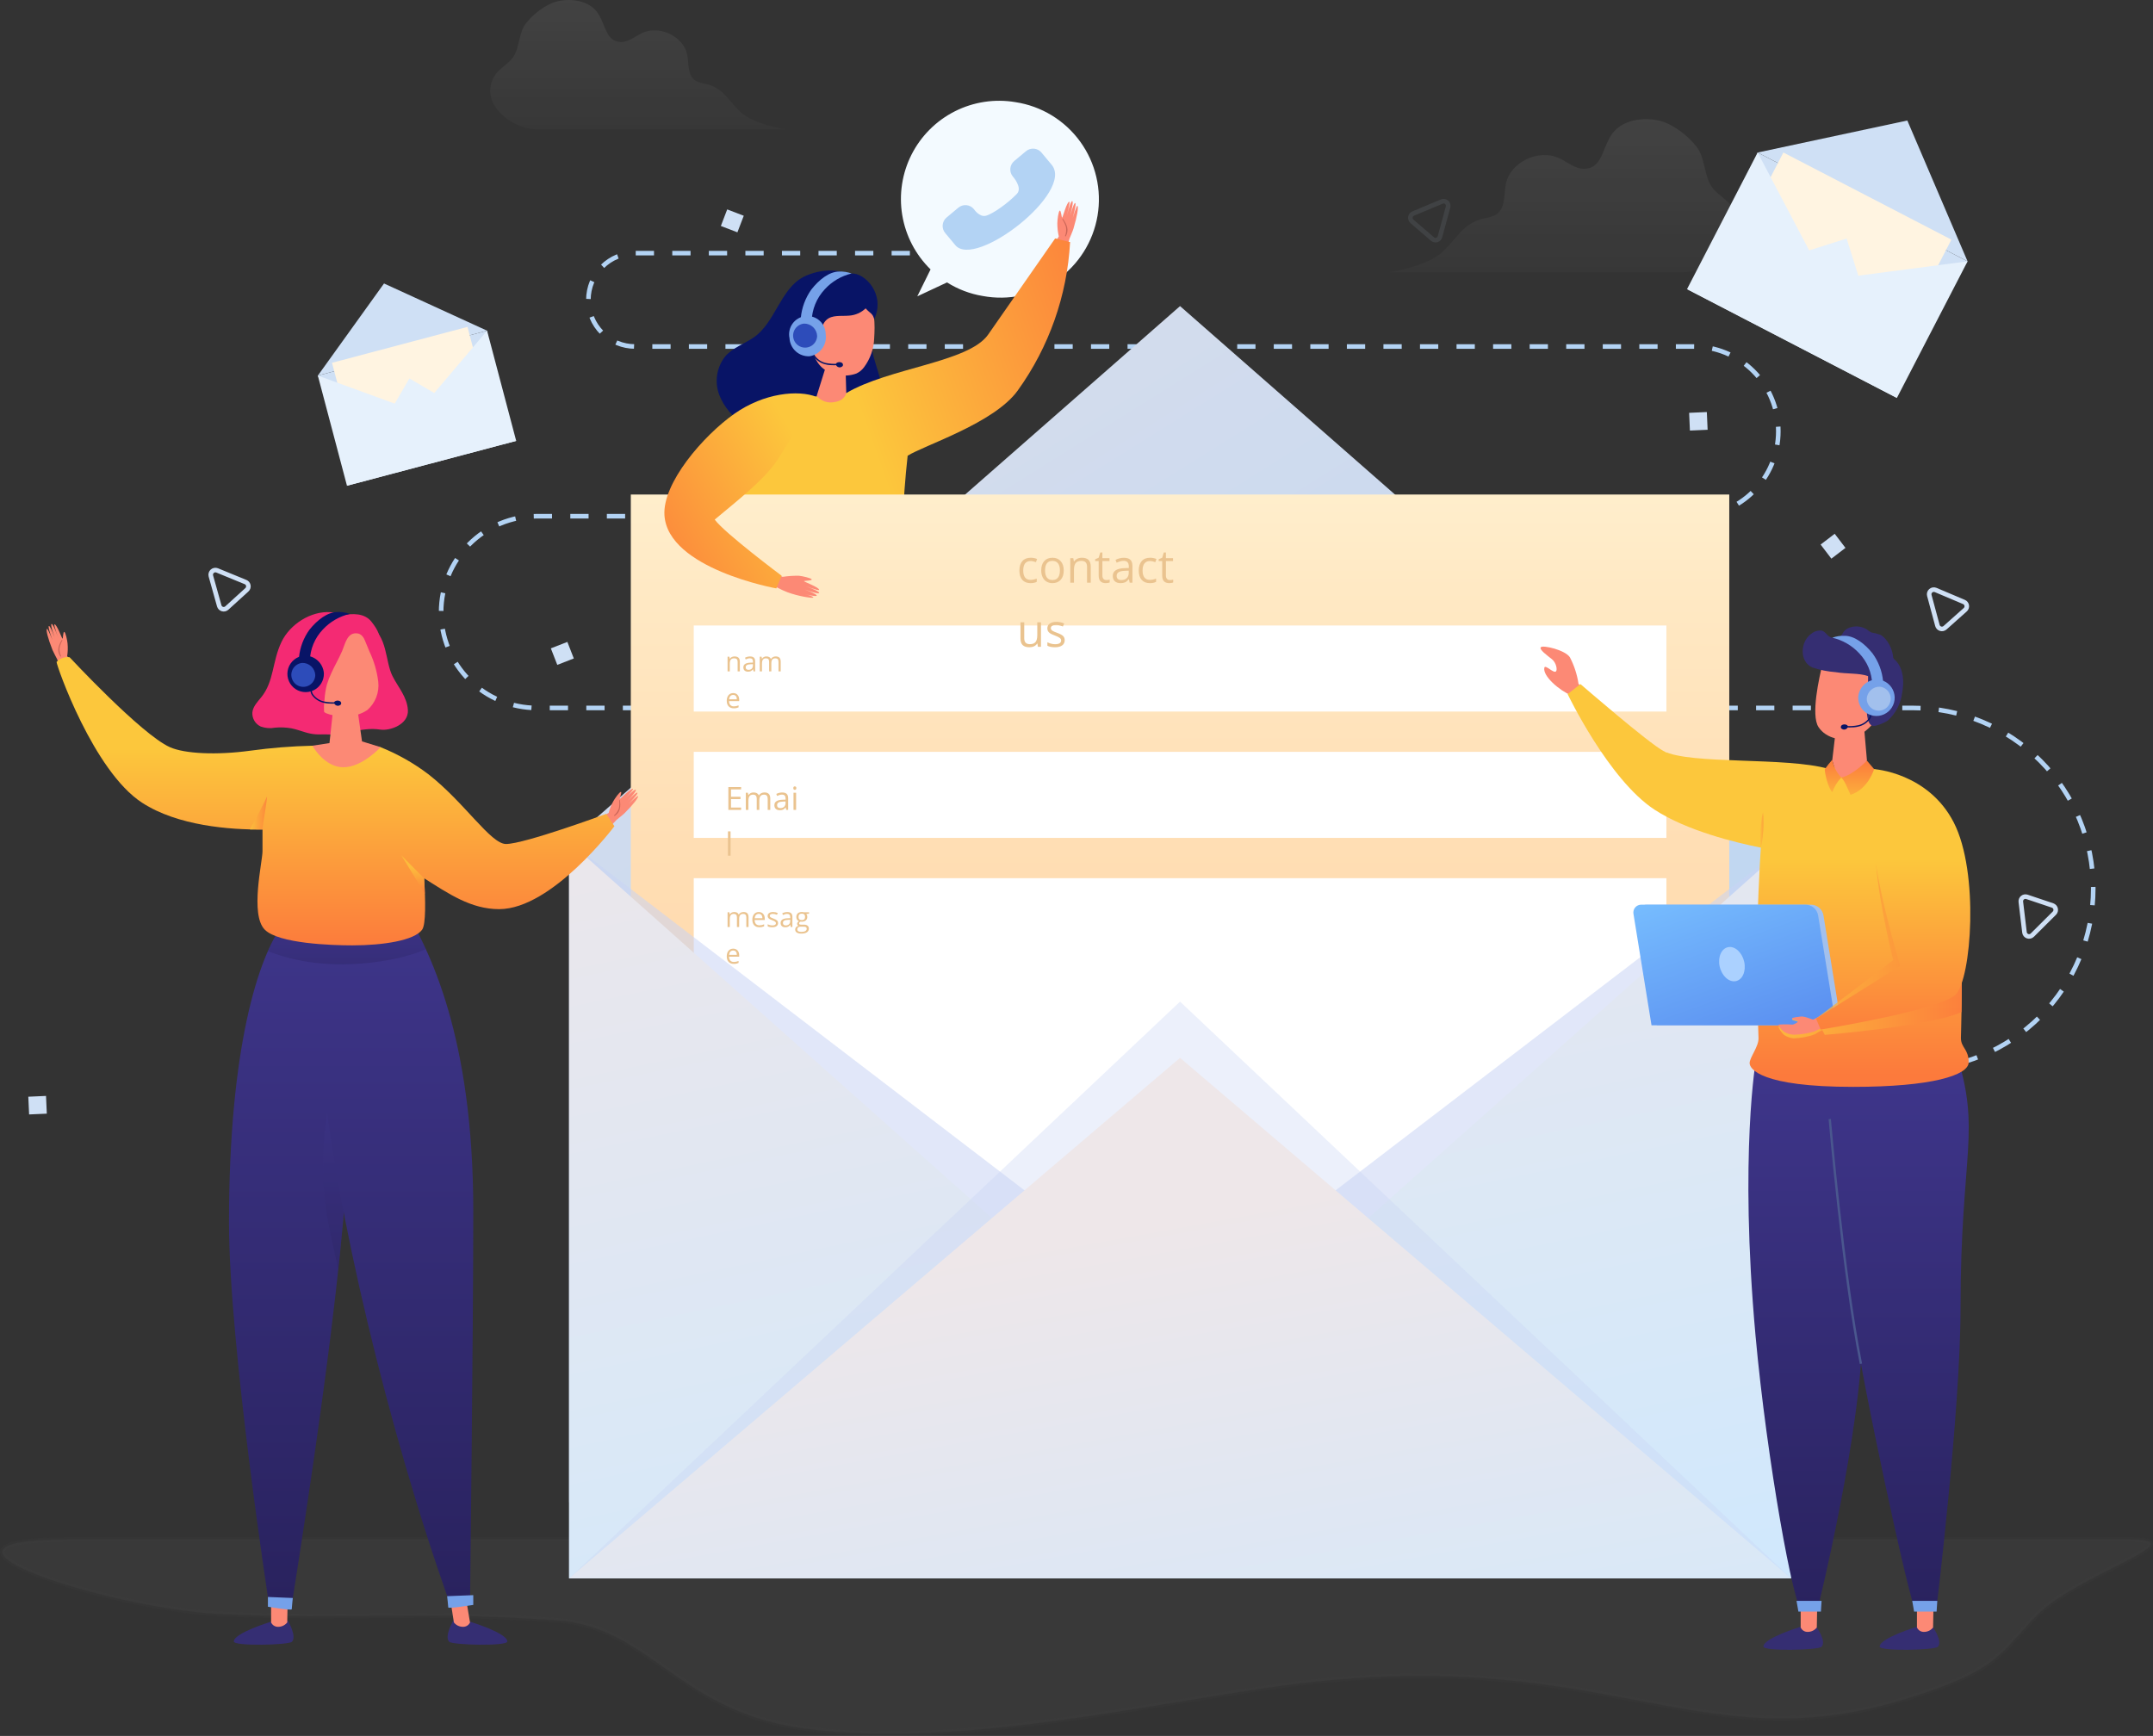 <svg width="470" height="379" viewBox="0 0 470 379" fill="none" xmlns="http://www.w3.org/2000/svg">
<rect x="0" y="0" width="470" height="379" fill="#333333" stroke="none"/>
<g clip-path="url(#clip0)">
<path opacity="0.03" d="M14.901 336.098H465.143C479.812 336.098 453.559 343.773 444.95 352.381C436.34 360.99 436.849 364.576 415.448 371.094C369.411 385.11 349.715 357.676 276.628 368.477C245.486 373.074 205.781 381.87 174.451 377.198C148.074 373.262 141.666 355.247 121.732 353.784C91.124 351.54 75.857 353.747 47.936 352.376C24.009 351.21 -23.359 336.098 14.901 336.098Z" fill="white" stroke="#707070" stroke-miterlimit="10"/>
<path d="M276.876 233.448H279.364" stroke="#B3D3F4" stroke-miterlimit="10"/>
<path d="M284.329 233.448H417.563C428.01 233.448 438.03 229.293 445.418 221.895C452.805 214.498 456.955 204.465 456.955 194.004C456.955 183.543 452.805 173.51 445.418 166.113C438.03 158.715 428.01 154.56 417.563 154.56H117.202C114.457 154.56 111.739 154.019 109.202 152.967C106.666 151.915 104.362 150.374 102.421 148.43C100.48 146.486 98.94 144.179 97.89 141.639C96.839 139.1 96.299 136.378 96.299 133.629C96.299 130.881 96.839 128.159 97.89 125.62C98.94 123.08 100.48 120.773 102.421 118.829C104.362 116.885 106.666 115.344 109.202 114.292C111.739 113.24 114.457 112.699 117.202 112.699H369.572C372.013 112.717 374.433 112.251 376.694 111.328C378.954 110.405 381.009 109.043 382.742 107.321C384.474 105.599 385.849 103.551 386.787 101.294C387.725 99.038 388.208 96.618 388.208 94.173C388.208 91.729 387.725 89.309 386.787 87.053C385.849 84.796 384.474 82.748 382.742 81.026C381.009 79.304 378.954 77.942 376.694 77.019C374.433 76.096 372.013 75.63 369.572 75.647H138.628C135.929 75.647 133.34 74.574 131.431 72.662C129.522 70.751 128.45 68.159 128.45 65.456C128.45 62.753 129.522 60.161 131.431 58.25C133.34 56.338 135.929 55.265 138.628 55.265H200.804" stroke="#B3D3F4" stroke-miterlimit="10" stroke-dasharray="3.99 3.99"/>
<path d="M203.291 55.252H205.779" stroke="#B3D3F4" stroke-miterlimit="10"/>
<path d="M221.669 22.301C217.165 21.539 212.537 22.238 208.459 24.295C204.38 26.353 201.065 29.661 198.996 33.738C196.928 37.815 196.214 42.447 196.96 46.959C197.706 51.47 199.872 55.625 203.142 58.817L200.243 64.698L206.738 61.658C209.115 63.157 211.768 64.165 214.539 64.623C217.336 65.143 220.209 65.101 222.989 64.499C225.77 63.896 228.403 62.745 230.735 61.114C233.067 59.482 235.051 57.402 236.571 54.994C238.092 52.587 239.119 49.9 239.592 47.091C240.066 44.282 239.976 41.407 239.328 38.634C238.68 35.86 237.487 33.243 235.819 30.936C234.151 28.628 232.04 26.676 229.611 25.194C227.182 23.711 224.482 22.728 221.669 22.301H221.669Z" fill="#F3FAFF"/>
<path d="M208.554 53.531L206.34 50.878C206.135 50.635 205.981 50.354 205.886 50.05C205.791 49.748 205.757 49.429 205.786 49.112C205.815 48.796 205.906 48.489 206.054 48.208C206.203 47.927 206.405 47.679 206.65 47.477L209.201 45.346C209.444 45.142 209.725 44.987 210.027 44.892C210.33 44.797 210.648 44.763 210.964 44.792C211.28 44.821 211.587 44.912 211.868 45.061C212.148 45.209 212.396 45.412 212.598 45.657C212.598 45.657 213.78 47.426 215.161 47.115C216.729 46.754 220.151 44.25 221.992 42.318C223.286 40.96 221.108 38.543 221.108 38.543C220.904 38.3 220.75 38.019 220.655 37.716C220.56 37.413 220.526 37.094 220.554 36.778C220.583 36.462 220.675 36.154 220.823 35.873C220.972 35.593 221.174 35.344 221.419 35.142L223.97 33.012C224.212 32.807 224.493 32.653 224.796 32.558C225.099 32.462 225.417 32.428 225.733 32.457C226.049 32.486 226.356 32.578 226.636 32.726C226.917 32.875 227.165 33.078 227.366 33.323L229.581 35.977C234.571 41.958 212.908 58.752 208.554 53.531Z" fill="#B3D3F4"/>
<g opacity="0.3">
<path opacity="0.3" d="M315.075 54.84C318.247 51.788 319.566 48.648 323.946 47.677C324.856 47.562 325.739 47.292 326.559 46.88C328.687 45.559 328.251 42.532 328.736 40.139C329.682 35.43 335.829 32.44 340.345 34.521C342.237 35.393 343.942 36.988 346.032 36.851C350.212 36.564 349.702 31.406 352.559 28.466C355.259 25.687 360.744 25.326 364.251 27.082C366.647 28.273 368.747 29.984 370.398 32.091C372.09 34.296 372.015 37.697 373.272 40.127C374.467 42.468 377.328 43.49 378.573 45.808C379.139 46.737 379.483 47.786 379.575 48.872C379.668 49.957 379.508 51.049 379.107 52.062C377.328 56.348 372.092 59.437 367.349 59.437H303.266C303.266 59.437 311.54 58.241 315.075 54.84Z" fill="url(#paint0_linear)"/>
</g>
<g opacity="0.3">
<path opacity="0.3" d="M161.559 24.366C158.872 21.788 157.764 19.133 154.069 18.312C153.299 18.211 152.55 17.984 151.854 17.639C150.05 16.518 150.423 13.964 150.013 11.945C149.217 7.958 144.016 5.442 140.208 7.198C138.615 7.933 137.16 9.291 135.393 9.167C131.859 8.93 132.282 4.57 129.869 2.078C127.592 -0.277 122.951 -0.576 119.989 0.907C117.966 1.915 116.191 3.357 114.788 5.131C113.357 6.984 113.424 9.865 112.362 11.921C111.355 13.902 108.941 14.762 107.881 16.718C107.404 17.504 107.115 18.39 107.037 19.306C106.959 20.223 107.095 21.145 107.432 22C108.938 25.626 113.367 28.244 117.37 28.244H171.542C171.542 28.244 164.557 27.233 161.559 24.366Z" fill="url(#paint1_linear)"/>
</g>
<path d="M411.428 82.935L373.79 62.763L383.694 33.301L429.519 57.059L411.428 82.935Z" fill="#CFE0F5"/>
<path d="M429.52 57.058L383.695 33.299L416.368 26.31L429.52 57.058Z" fill="#CFE0F5"/>
<path d="M425.991 52.313L389.309 33.294L373.266 64.316L409.949 83.335L425.991 52.313Z" fill="#FFF4E1"/>
<path d="M383.695 33.299L368.278 63.125L398.355 61.142L383.695 33.299Z" fill="#E6F1FC"/>
<path d="M429.519 57.058L414.091 86.882L398.351 61.145L429.519 57.058Z" fill="#E6F1FC"/>
<path d="M414.091 86.884L368.278 63.124L403.116 52.074L414.091 86.884Z" fill="#E6F1FC"/>
<path d="M414.091 86.879L368.278 63.124L400.94 56.148L414.091 86.879Z" fill="#E6F1FC"/>
<path d="M109.263 95.418L78.593 103.105L69.386 82L106.328 72.195L109.263 95.418Z" fill="#CFE0F5"/>
<path d="M106.328 72.195L69.386 82L83.832 61.891L106.328 72.195Z" fill="#CFE0F5"/>
<path d="M102.053 71.365L72.476 79.207L79.092 104.222L108.669 96.379L102.053 71.365Z" fill="#FFF4E1"/>
<path d="M69.386 82.001L75.744 106.046L91.26 89.974L69.386 82.001Z" fill="#E6F1FC"/>
<path d="M106.327 72.195L112.685 96.253L91.259 89.971L106.327 72.195Z" fill="#E6F1FC"/>
<path d="M112.686 96.253L75.744 106.045L89.365 82.623L112.686 96.253Z" fill="#E6F1FC"/>
<path d="M112.686 96.253L75.744 106.046L90.202 85.938L112.686 96.253Z" fill="#E6F1FC"/>
<path d="M229.993 53.409L231.138 51.627C230.923 50.683 230.814 49.718 230.814 48.749C230.814 48.039 231.051 46.145 231.337 45.983C231.622 45.822 231.747 47.578 231.871 47.516C231.996 47.454 232.904 44.004 233.43 44.053C233.692 44.078 232.796 47.417 232.796 47.417C232.796 47.417 233.68 43.791 234.077 43.915C234.475 44.039 233.517 47.503 233.517 47.503C233.517 47.503 234.363 44.215 234.712 44.327C235.06 44.439 234.164 47.628 234.164 47.628C234.164 47.628 235.01 44.776 235.197 44.938C235.483 45.186 235.16 47.142 234.338 49.913C234.201 50.401 233.504 51.981 233.467 52.106C233.43 52.231 232.646 55.109 232.646 55.109" fill="#FC8975"/>
<path d="M231.921 47.913C232.253 48.419 232.512 48.968 232.693 49.545C232.811 50.2 232.746 50.876 232.506 51.496C232.502 51.518 232.505 51.54 232.516 51.56C232.526 51.579 232.543 51.594 232.563 51.603C232.583 51.612 232.606 51.614 232.627 51.608C232.648 51.602 232.667 51.589 232.68 51.571C233.415 50.206 232.904 49.017 232.07 47.834C232.008 47.747 231.875 47.809 231.921 47.909V47.913Z" fill="#CC6658"/>
<path d="M190.837 267.971C190.837 267.971 197.494 270.4 197.531 272.369C197.556 273.503 187.875 273.466 187.278 272.718C186.304 271.522 187.988 268.208 187.988 268.208L190.837 267.971Z" fill="#352E72"/>
<path d="M190.7 262.477L190.849 268.146C190.776 268.419 190.624 268.665 190.411 268.851C190.198 269.037 189.935 269.156 189.655 269.193C188.671 269.317 187.998 268.217 187.998 268.217L187.712 261.128" fill="#FC8975"/>
<path d="M195.241 136.258C195.241 136.258 198.862 158.272 197.046 200.507C195.802 229.35 191.907 264.221 190.489 264.259C189.587 264.279 188.684 264.233 187.789 264.122C187.789 264.122 178.718 222.324 178.096 198.79C177.15 162.548 167.595 154.225 171.738 135.387" fill="url(#paint2_linear)"/>
<path d="M191.421 261.966L191.16 264.458L187.178 264.57L186.992 262.079L191.421 261.966Z" fill="#75A1E9"/>
<path d="M170.319 268.532C170.319 268.532 176.976 270.961 177.013 272.93C177.038 274.063 167.357 274.026 166.76 273.279C165.786 272.083 167.47 268.769 167.47 268.769L170.319 268.532Z" fill="#352E72"/>
<path d="M170.182 263.037L170.331 268.706C170.258 268.98 170.105 269.225 169.893 269.412C169.68 269.598 169.417 269.717 169.137 269.753C168.153 269.878 167.48 268.778 167.48 268.778L167.194 261.689" fill="#FC8975"/>
<path d="M183.509 136.582C183.509 136.582 181.804 164.581 179.651 196.895C178.806 209.665 171.477 263.039 170.444 264.807C169.013 264.844 166.824 264.905 166.824 264.905C166.824 264.905 161.312 218.708 160.702 195.174C159.756 158.932 155.862 154.546 159.993 135.708" fill="url(#paint3_linear)"/>
<path d="M170.991 262.527L170.73 265.019L166.748 265.131L166.56 262.64L170.991 262.527Z" fill="#75A1E9"/>
<path d="M182.638 150.748C182.638 150.748 181.232 186.516 178.619 207.472" stroke="#4A578E" stroke-width="0.5" stroke-miterlimit="10"/>
<path d="M187.315 62.047C185.051 58.035 178.891 58.646 175.37 60.477C170.381 63.081 169.199 70.493 164.533 73.671C162.467 75.078 159.979 75.901 158.325 77.794C157.406 78.952 156.799 80.326 156.564 81.786C156.329 83.245 156.472 84.741 156.981 86.129C158.037 88.886 160.01 91.194 162.568 92.665C165.096 94.093 167.834 95.111 170.68 95.68C175.171 96.714 179.962 97.275 184.329 95.755C188.696 94.235 192.479 90.161 192.466 85.439C192.454 81.439 189.829 77.715 190.289 73.741" fill="#081466"/>
<path d="M230.342 52.05C230.342 52.05 218.422 69.168 215.697 73.068C211.454 79.122 194.035 80.294 184.727 85.826L178.27 86.523C175.208 87.147 164.621 94.695 163.625 97.724C161.361 104.663 159.084 111.69 158.685 118.991C158.549 121.47 158.623 123.95 158.71 126.429C158.822 130.018 158.947 133.606 159.059 137.181C159.048 137.42 159.104 137.656 159.221 137.864C159.394 138.049 159.629 138.164 159.881 138.188C171.572 140.891 183.758 139.434 195.652 137.964C196.076 137.957 196.486 137.813 196.822 137.553C197.142 137.143 197.297 136.627 197.257 136.108C197.319 133.816 197.195 131.523 197.095 129.231C196.697 119.306 197.046 109.365 198.141 99.493C201.824 97.175 217.079 92.379 222.18 85.249C229 75.767 232.963 64.527 233.602 52.859L230.342 52.05Z" fill="url(#paint4_linear)"/>
<path d="M184.74 85.813L184.503 77.627L180.883 78.126L178.282 86.436C178.746 86.989 179.351 87.406 180.032 87.643C180.713 87.88 181.446 87.928 182.152 87.781C184.466 87.457 184.74 85.813 184.74 85.813Z" fill="#FC8975"/>
<path d="M177 74.276C176.813 71.062 177.759 67.624 179.452 65.729C181.144 63.835 184.305 63.574 186.631 63.886C187.439 63.972 188.206 64.282 188.846 64.782C191.148 66.701 190.998 71.111 190.836 73.815C190.763 76.125 189.981 78.357 188.596 80.206C188.164 80.786 187.595 81.248 186.939 81.551C185.74 81.977 184.456 82.102 183.197 81.915C181.939 81.728 180.746 81.234 179.722 80.478C177.897 79.024 177.138 76.569 177 74.276Z" fill="#FC8975"/>
<path d="M175.967 76.868C175.122 77.267 173.79 77.55 173.13 76.619C172.595 75.871 173.068 74.75 173.242 73.953C173.845 71.367 174.593 68.817 175.483 66.316C175.888 65.006 176.484 63.764 177.25 62.628C178.817 60.46 183.272 59.463 185.897 59.713C188.771 59.526 193.362 64.223 190.849 69.68C190.476 68.347 189.954 68.459 188.971 67.324C187.997 68.254 186.729 68.814 185.387 68.907C183.645 69.069 181.629 68.67 180.361 69.891C179.054 71.137 179.328 73.38 178.37 74.937C177.777 75.804 176.941 76.476 175.967 76.868Z" fill="#081466"/>
<path d="M178.941 74.825C178.976 74.685 178.982 74.54 178.957 74.398C178.933 74.257 178.879 74.122 178.799 74.002C178.72 73.883 178.616 73.781 178.494 73.705C178.373 73.628 178.237 73.577 178.095 73.556C176.776 73.42 176.379 75.5 176.888 76.447C177.278 77.144 178.232 77.73 178.73 76.883" fill="#FC8975"/>
<path d="M181.168 79.709C180.839 79.685 180.513 79.631 180.194 79.546C179.204 79.316 178.327 78.743 177.718 77.927C177.483 77.626 177.344 77.261 177.32 76.88C177.319 76.86 177.322 76.839 177.329 76.82C177.336 76.801 177.346 76.783 177.36 76.768C177.374 76.753 177.391 76.741 177.41 76.732C177.428 76.724 177.448 76.719 177.469 76.718C177.489 76.718 177.508 76.721 177.527 76.728C177.545 76.736 177.562 76.747 177.576 76.76C177.59 76.775 177.601 76.791 177.608 76.81C177.615 76.828 177.619 76.848 177.618 76.868C177.647 77.184 177.763 77.486 177.954 77.74C178.519 78.504 179.341 79.039 180.268 79.247C181.18 79.438 182.116 79.488 183.043 79.396C183.084 79.396 183.123 79.412 183.153 79.439C183.183 79.467 183.201 79.505 183.205 79.546C183.207 79.585 183.194 79.624 183.169 79.654C183.143 79.684 183.107 79.703 183.068 79.707C182.436 79.757 181.801 79.758 181.168 79.709Z" fill="#081466"/>
<path d="M183.719 79.168C183.588 79.105 183.446 79.068 183.301 79.059C183.156 79.05 183.011 79.071 182.873 79.118C181.916 79.43 182.948 80.664 183.819 80.028C183.893 79.981 183.953 79.917 183.994 79.84C184.041 79.714 184.039 79.575 183.988 79.45C183.937 79.326 183.841 79.225 183.719 79.168Z" fill="#081466"/>
<path d="M174.81 69.443C175.017 67.193 175.815 65.039 177.124 63.199C178.804 61.053 181.044 59.287 183.196 59.287C184.115 59.245 185.033 59.389 185.896 59.71C183.634 60.252 181.587 61.463 180.023 63.186C178.252 65.088 177.242 67.576 177.185 70.175" fill="#75A1E9"/>
<path d="M180.248 72.981C180.412 74.082 180.136 75.204 179.48 76.102C178.823 77 177.838 77.603 176.74 77.778C176.193 77.808 175.644 77.73 175.127 77.547C174.61 77.365 174.134 77.082 173.726 76.716C173.318 76.349 172.986 75.905 172.75 75.409C172.513 74.914 172.377 74.377 172.348 73.829C172.231 73.281 172.23 72.714 172.345 72.166C172.461 71.617 172.69 71.099 173.018 70.645C173.346 70.191 173.766 69.811 174.25 69.53C174.734 69.249 175.272 69.073 175.829 69.013C176.385 68.954 176.948 69.012 177.481 69.184C178.013 69.356 178.504 69.638 178.921 70.013C179.337 70.387 179.671 70.844 179.9 71.356C180.129 71.867 180.247 72.421 180.249 72.982L180.248 72.981Z" fill="#75A1E9"/>
<path d="M178.381 73.367C178.361 73.871 178.198 74.359 177.909 74.772C177.621 75.186 177.219 75.507 176.753 75.698C176.288 75.889 175.776 75.942 175.281 75.851C174.786 75.759 174.328 75.527 173.961 75.182C173.594 74.836 173.334 74.393 173.211 73.903C173.089 73.414 173.11 72.9 173.272 72.423C173.434 71.945 173.729 71.524 174.123 71.21C174.517 70.896 174.993 70.702 175.494 70.651C176.236 70.631 176.955 70.906 177.496 71.414C178.037 71.923 178.355 72.625 178.381 73.367Z" fill="#2D4CBA"/>
<path d="M257.603 66.828L124.232 183.778V344.582H390.985V183.778L257.603 66.828Z" fill="url(#paint5_linear)"/>
<path d="M377.498 107.966H137.707V327.987H377.498V107.966Z" fill="url(#paint6_linear)"/>
<path d="M363.774 136.56H151.444V155.347H363.774V136.56Z" fill="white"/>
<path d="M363.774 164.144H151.444V182.931H363.774V164.144Z" fill="white"/>
<path d="M363.774 191.727H151.444V303.444H363.774V191.727Z" fill="white"/>
<path d="M161.026 146.582V144.505C161.026 144.243 160.966 144.048 160.847 143.919C160.728 143.79 160.541 143.726 160.288 143.726C159.952 143.726 159.706 143.816 159.549 143.998C159.393 144.18 159.315 144.479 159.315 144.897V146.582H158.829V143.371H159.224L159.303 143.811H159.327C159.426 143.652 159.566 143.53 159.746 143.444C159.925 143.356 160.125 143.312 160.346 143.312C160.733 143.312 161.024 143.406 161.219 143.594C161.414 143.779 161.512 144.077 161.512 144.487V146.582H161.026ZM164.489 146.582L164.392 146.125H164.369C164.208 146.326 164.048 146.463 163.888 146.535C163.73 146.605 163.532 146.641 163.293 146.641C162.975 146.641 162.725 146.559 162.543 146.395C162.364 146.23 162.274 145.997 162.274 145.694C162.274 145.046 162.792 144.706 163.83 144.675L164.374 144.657V144.458C164.374 144.206 164.32 144.021 164.21 143.901C164.103 143.78 163.93 143.72 163.692 143.72C163.424 143.72 163.122 143.802 162.784 143.966L162.634 143.594C162.792 143.508 162.965 143.44 163.153 143.392C163.342 143.343 163.532 143.318 163.721 143.318C164.104 143.318 164.387 143.403 164.571 143.573C164.756 143.743 164.849 144.016 164.849 144.391V146.582H164.489ZM163.39 146.239C163.693 146.239 163.93 146.156 164.102 145.99C164.276 145.824 164.363 145.592 164.363 145.293V145.003L163.876 145.023C163.49 145.037 163.21 145.098 163.039 145.205C162.869 145.311 162.784 145.476 162.784 145.7C162.784 145.876 162.836 146.01 162.942 146.102C163.049 146.193 163.199 146.239 163.39 146.239ZM169.947 146.582V144.493C169.947 144.237 169.892 144.046 169.783 143.919C169.673 143.79 169.503 143.726 169.273 143.726C168.97 143.726 168.747 143.812 168.602 143.986C168.457 144.16 168.385 144.428 168.385 144.789V146.582H167.899V144.493C167.899 144.237 167.844 144.046 167.735 143.919C167.625 143.79 167.455 143.726 167.222 143.726C166.917 143.726 166.694 143.817 166.551 144.001C166.411 144.183 166.34 144.481 166.34 144.897V146.582H165.854V143.371H166.249L166.329 143.811H166.352C166.444 143.654 166.573 143.532 166.739 143.444C166.907 143.356 167.094 143.312 167.301 143.312C167.803 143.312 168.131 143.494 168.286 143.857H168.309C168.405 143.689 168.543 143.557 168.725 143.459C168.907 143.361 169.114 143.312 169.346 143.312C169.709 143.312 169.981 143.406 170.161 143.594C170.342 143.779 170.433 144.077 170.433 144.487V146.582H169.947ZM160.185 154.641C159.71 154.641 159.335 154.496 159.06 154.207C158.787 153.918 158.65 153.517 158.65 153.003C158.65 152.485 158.777 152.074 159.031 151.77C159.287 151.465 159.629 151.312 160.059 151.312C160.461 151.312 160.78 151.445 161.014 151.711C161.248 151.975 161.366 152.323 161.366 152.757V153.064H159.154C159.164 153.441 159.258 153.728 159.438 153.923C159.62 154.118 159.874 154.216 160.203 154.216C160.548 154.216 160.89 154.144 161.228 153.999V154.433C161.056 154.507 160.893 154.56 160.739 154.591C160.586 154.624 160.402 154.641 160.185 154.641ZM160.053 151.72C159.795 151.72 159.589 151.804 159.435 151.972C159.283 152.14 159.193 152.372 159.165 152.669H160.844C160.844 152.362 160.776 152.128 160.639 151.966C160.502 151.802 160.307 151.72 160.053 151.72Z" fill="#EAC38F"/>
<path d="M161.786 176.823H159V171.826H161.786V172.342H159.581V173.952H161.652V174.465H159.581V176.304H161.786V176.823ZM167.586 176.823V174.386C167.586 174.088 167.522 173.864 167.394 173.716C167.267 173.566 167.069 173.491 166.8 173.491C166.447 173.491 166.186 173.592 166.017 173.795C165.848 173.998 165.764 174.31 165.764 174.731V176.823H165.197V174.386C165.197 174.088 165.133 173.864 165.005 173.716C164.878 173.566 164.678 173.491 164.407 173.491C164.052 173.491 163.791 173.598 163.624 173.812C163.46 174.024 163.378 174.373 163.378 174.858V176.823H162.811V173.077H163.272L163.365 173.59H163.392C163.499 173.408 163.65 173.265 163.843 173.163C164.039 173.06 164.258 173.009 164.499 173.009C165.085 173.009 165.468 173.221 165.648 173.645H165.675C165.787 173.449 165.949 173.294 166.161 173.18C166.373 173.066 166.614 173.009 166.885 173.009C167.309 173.009 167.626 173.118 167.835 173.337C168.047 173.553 168.153 173.901 168.153 174.379V176.823H167.586ZM171.629 176.823L171.517 176.29H171.489C171.302 176.525 171.116 176.684 170.929 176.769C170.744 176.851 170.513 176.892 170.235 176.892C169.863 176.892 169.572 176.796 169.36 176.604C169.15 176.413 169.045 176.141 169.045 175.788C169.045 175.031 169.65 174.635 170.86 174.598L171.496 174.578V174.345C171.496 174.051 171.432 173.835 171.305 173.696C171.179 173.555 170.978 173.484 170.7 173.484C170.387 173.484 170.034 173.58 169.64 173.771L169.466 173.337C169.65 173.237 169.852 173.158 170.071 173.101C170.292 173.044 170.513 173.016 170.734 173.016C171.18 173.016 171.511 173.115 171.725 173.313C171.942 173.511 172.05 173.829 172.05 174.267V176.823H171.629ZM170.348 176.423C170.701 176.423 170.978 176.326 171.178 176.133C171.381 175.939 171.482 175.668 171.482 175.319V174.981L170.915 175.005C170.464 175.021 170.138 175.091 169.937 175.217C169.739 175.34 169.64 175.532 169.64 175.794C169.64 176 169.702 176.156 169.825 176.263C169.95 176.37 170.124 176.423 170.348 176.423ZM173.789 176.823H173.222V173.077H173.789V176.823ZM173.174 172.062C173.174 171.932 173.206 171.838 173.27 171.778C173.334 171.717 173.414 171.686 173.509 171.686C173.6 171.686 173.679 171.717 173.745 171.778C173.811 171.84 173.844 171.934 173.844 172.062C173.844 172.19 173.811 172.285 173.745 172.349C173.679 172.411 173.6 172.441 173.509 172.441C173.414 172.441 173.334 172.411 173.27 172.349C173.206 172.285 173.174 172.19 173.174 172.062ZM159.482 186.823H158.914V181.505H159.482V186.823Z" fill="#EAC38F"/>
<path d="M162.921 202.383V200.294C162.921 200.038 162.867 199.847 162.757 199.72C162.648 199.591 162.478 199.526 162.248 199.526C161.945 199.526 161.721 199.613 161.577 199.787C161.432 199.961 161.36 200.229 161.36 200.59V202.383H160.873V200.294C160.873 200.038 160.819 199.847 160.709 199.72C160.6 199.591 160.429 199.526 160.197 199.526C159.892 199.526 159.668 199.618 159.526 199.802C159.385 199.983 159.315 200.282 159.315 200.698V202.383H158.829V199.172H159.224L159.303 199.611H159.327C159.418 199.455 159.547 199.333 159.713 199.245C159.881 199.157 160.069 199.113 160.276 199.113C160.778 199.113 161.106 199.295 161.26 199.658H161.284C161.379 199.49 161.518 199.357 161.7 199.26C161.881 199.162 162.088 199.113 162.321 199.113C162.684 199.113 162.956 199.207 163.135 199.395C163.317 199.58 163.408 199.878 163.408 200.288V202.383H162.921ZM165.769 202.441C165.294 202.441 164.919 202.297 164.644 202.008C164.371 201.719 164.234 201.317 164.234 200.804C164.234 200.286 164.361 199.875 164.615 199.57C164.871 199.266 165.213 199.113 165.643 199.113C166.045 199.113 166.364 199.246 166.598 199.512C166.832 199.775 166.95 200.124 166.95 200.558V200.865H164.738C164.748 201.242 164.842 201.528 165.022 201.724C165.204 201.919 165.458 202.017 165.787 202.017C166.132 202.017 166.474 201.944 166.812 201.8V202.233C166.64 202.308 166.477 202.36 166.323 202.392C166.17 202.425 165.986 202.441 165.769 202.441ZM165.637 199.521C165.379 199.521 165.173 199.604 165.019 199.772C164.867 199.94 164.777 200.173 164.749 200.47H166.428C166.428 200.163 166.36 199.929 166.223 199.767C166.086 199.603 165.891 199.521 165.637 199.521ZM169.853 201.507C169.853 201.806 169.742 202.036 169.519 202.198C169.296 202.36 168.984 202.441 168.581 202.441C168.156 202.441 167.824 202.374 167.585 202.239V201.788C167.74 201.866 167.905 201.928 168.081 201.973C168.258 202.018 168.429 202.04 168.593 202.04C168.847 202.04 169.042 202 169.179 201.92C169.316 201.838 169.384 201.714 169.384 201.548C169.384 201.423 169.33 201.316 169.22 201.229C169.113 201.139 168.902 201.033 168.587 200.912C168.289 200.801 168.076 200.704 167.949 200.622C167.824 200.538 167.73 200.443 167.667 200.338C167.607 200.232 167.577 200.106 167.577 199.96C167.577 199.698 167.683 199.492 167.896 199.342C168.109 199.189 168.401 199.113 168.772 199.113C169.118 199.113 169.456 199.184 169.786 199.324L169.613 199.72C169.29 199.587 168.998 199.521 168.737 199.521C168.506 199.521 168.332 199.557 168.215 199.629C168.098 199.701 168.039 199.801 168.039 199.928C168.039 200.014 168.061 200.087 168.104 200.147C168.149 200.208 168.22 200.266 168.318 200.32C168.415 200.375 168.603 200.454 168.88 200.558C169.261 200.696 169.518 200.836 169.651 200.977C169.786 201.117 169.853 201.294 169.853 201.507ZM172.622 202.383L172.525 201.926H172.501C172.341 202.127 172.181 202.264 172.021 202.336C171.863 202.406 171.664 202.441 171.426 202.441C171.108 202.441 170.858 202.359 170.676 202.195C170.497 202.031 170.407 201.798 170.407 201.495C170.407 200.847 170.925 200.507 171.962 200.476L172.507 200.458V200.259C172.507 200.007 172.453 199.821 172.343 199.702C172.236 199.581 172.063 199.521 171.825 199.521C171.557 199.521 171.254 199.603 170.916 199.767L170.767 199.395C170.925 199.309 171.098 199.241 171.286 199.192C171.475 199.144 171.664 199.119 171.854 199.119C172.237 199.119 172.52 199.204 172.704 199.374C172.889 199.544 172.982 199.816 172.982 200.191V202.383H172.622ZM171.523 202.04C171.826 202.04 172.063 201.957 172.235 201.791C172.409 201.625 172.496 201.393 172.496 201.094V200.804L172.009 200.824C171.623 200.838 171.343 200.898 171.171 201.006C171.001 201.111 170.916 201.276 170.916 201.501C170.916 201.677 170.969 201.811 171.075 201.902C171.182 201.994 171.331 202.04 171.523 202.04ZM176.615 199.172V199.479L176.02 199.55C176.075 199.618 176.123 199.708 176.166 199.819C176.209 199.929 176.231 200.053 176.231 200.191C176.231 200.506 176.123 200.757 175.909 200.944C175.694 201.132 175.399 201.226 175.024 201.226C174.928 201.226 174.838 201.218 174.754 201.202C174.547 201.312 174.444 201.449 174.444 201.615C174.444 201.703 174.48 201.769 174.552 201.812C174.624 201.853 174.748 201.873 174.924 201.873H175.493C175.84 201.873 176.107 201.946 176.292 202.093C176.48 202.239 176.574 202.452 176.574 202.731C176.574 203.087 176.431 203.357 176.146 203.543C175.861 203.73 175.445 203.824 174.898 203.824C174.478 203.824 174.154 203.746 173.925 203.59C173.699 203.434 173.585 203.213 173.585 202.928C173.585 202.732 173.648 202.563 173.773 202.421C173.898 202.278 174.074 202.182 174.3 202.131C174.218 202.094 174.149 202.036 174.092 201.958C174.038 201.88 174.01 201.789 174.01 201.686C174.01 201.568 174.041 201.466 174.104 201.378C174.166 201.29 174.265 201.205 174.4 201.123C174.234 201.055 174.098 200.938 173.993 200.774C173.889 200.61 173.837 200.423 173.837 200.212C173.837 199.86 173.943 199.59 174.154 199.4C174.365 199.209 174.664 199.113 175.05 199.113C175.218 199.113 175.37 199.133 175.504 199.172H176.615ZM174.054 202.922C174.054 203.096 174.127 203.228 174.274 203.317C174.42 203.407 174.63 203.452 174.904 203.452C175.312 203.452 175.614 203.391 175.809 203.268C176.006 203.146 176.105 202.981 176.105 202.772C176.105 202.599 176.051 202.478 175.944 202.409C175.836 202.343 175.634 202.31 175.337 202.31H174.754C174.534 202.31 174.362 202.362 174.239 202.468C174.116 202.573 174.054 202.725 174.054 202.922ZM174.318 200.2C174.318 200.425 174.381 200.595 174.508 200.71C174.635 200.825 174.812 200.883 175.039 200.883C175.513 200.883 175.75 200.652 175.75 200.191C175.75 199.709 175.51 199.468 175.03 199.468C174.801 199.468 174.625 199.529 174.502 199.652C174.379 199.775 174.318 199.958 174.318 200.2ZM160.185 210.441C159.71 210.441 159.335 210.297 159.06 210.008C158.787 209.719 158.65 209.317 158.65 208.804C158.65 208.286 158.777 207.875 159.031 207.57C159.287 207.266 159.629 207.113 160.059 207.113C160.461 207.113 160.78 207.246 161.014 207.512C161.248 207.775 161.366 208.124 161.366 208.558V208.865H159.154C159.164 209.242 159.258 209.528 159.438 209.724C159.62 209.919 159.874 210.017 160.203 210.017C160.548 210.017 160.89 209.944 161.228 209.8V210.233C161.056 210.308 160.893 210.36 160.739 210.392C160.586 210.425 160.402 210.441 160.185 210.441ZM160.053 207.521C159.795 207.521 159.589 207.604 159.435 207.772C159.283 207.94 159.193 208.173 159.165 208.47H160.844C160.844 208.163 160.776 207.929 160.639 207.767C160.502 207.603 160.307 207.521 160.053 207.521Z" fill="#EAC38F"/>
<path d="M224.969 127.312C224.194 127.312 223.593 127.075 223.167 126.6C222.744 126.121 222.532 125.446 222.532 124.573C222.532 123.678 222.747 122.986 223.177 122.498C223.61 122.01 224.225 121.766 225.022 121.766C225.279 121.766 225.537 121.793 225.794 121.849C226.051 121.904 226.253 121.969 226.399 122.044L226.15 122.732C225.971 122.661 225.776 122.602 225.564 122.557C225.353 122.508 225.166 122.483 225.003 122.483C223.916 122.483 223.372 123.177 223.372 124.563C223.372 125.221 223.504 125.726 223.767 126.077C224.034 126.429 224.428 126.604 224.949 126.604C225.395 126.604 225.852 126.508 226.321 126.316V127.034C225.963 127.22 225.512 127.312 224.969 127.312ZM232.215 124.534C232.215 125.407 231.995 126.089 231.556 126.58C231.116 127.068 230.509 127.312 229.734 127.312C229.256 127.312 228.831 127.2 228.46 126.976C228.089 126.751 227.802 126.429 227.6 126.009C227.399 125.589 227.298 125.097 227.298 124.534C227.298 123.662 227.516 122.983 227.952 122.498C228.388 122.01 228.994 121.766 229.768 121.766C230.517 121.766 231.111 122.015 231.551 122.513C231.993 123.011 232.215 123.685 232.215 124.534ZM228.138 124.534C228.138 125.218 228.274 125.739 228.548 126.097C228.821 126.455 229.223 126.634 229.754 126.634C230.284 126.634 230.686 126.456 230.96 126.102C231.236 125.743 231.375 125.221 231.375 124.534C231.375 123.854 231.236 123.338 230.96 122.986C230.686 122.632 230.281 122.454 229.744 122.454C229.213 122.454 228.813 122.628 228.543 122.977C228.273 123.325 228.138 123.844 228.138 124.534ZM237.303 127.215V123.753C237.303 123.317 237.203 122.991 237.005 122.776C236.806 122.562 236.495 122.454 236.072 122.454C235.512 122.454 235.102 122.605 234.842 122.908C234.581 123.211 234.451 123.711 234.451 124.407V127.215H233.64V121.863H234.3L234.431 122.596H234.471C234.637 122.332 234.869 122.129 235.169 121.985C235.468 121.839 235.802 121.766 236.17 121.766C236.814 121.766 237.299 121.922 237.625 122.234C237.95 122.544 238.113 123.04 238.113 123.724V127.215H237.303ZM241.512 126.644C241.655 126.644 241.793 126.634 241.927 126.614C242.06 126.591 242.166 126.569 242.244 126.546V127.166C242.156 127.208 242.026 127.243 241.853 127.269C241.684 127.298 241.531 127.312 241.394 127.312C240.359 127.312 239.842 126.767 239.842 125.677V122.493H239.075V122.103L239.842 121.766L240.183 120.623H240.652V121.863H242.205V122.493H240.652V125.643C240.652 125.965 240.729 126.212 240.882 126.385C241.035 126.557 241.245 126.644 241.512 126.644ZM246.609 127.215L246.448 126.453H246.409C246.142 126.788 245.875 127.016 245.608 127.137C245.345 127.254 245.014 127.312 244.617 127.312C244.086 127.312 243.67 127.176 243.367 126.902C243.068 126.629 242.918 126.24 242.918 125.735C242.918 124.655 243.782 124.088 245.511 124.036L246.419 124.007V123.675C246.419 123.255 246.328 122.946 246.145 122.747C245.966 122.545 245.678 122.444 245.281 122.444C244.835 122.444 244.331 122.581 243.767 122.854L243.518 122.234C243.782 122.091 244.07 121.979 244.383 121.897C244.698 121.816 245.014 121.775 245.33 121.775C245.968 121.775 246.44 121.917 246.746 122.2C247.055 122.483 247.21 122.938 247.21 123.562V127.215H246.609ZM244.778 126.644C245.283 126.644 245.678 126.505 245.965 126.229C246.254 125.952 246.399 125.564 246.399 125.066V124.583L245.589 124.617C244.944 124.64 244.479 124.741 244.192 124.92C243.909 125.096 243.767 125.371 243.767 125.745C243.767 126.038 243.855 126.261 244.031 126.414C244.21 126.567 244.459 126.644 244.778 126.644ZM251.023 127.312C250.249 127.312 249.648 127.075 249.222 126.6C248.798 126.121 248.587 125.446 248.587 124.573C248.587 123.678 248.802 122.986 249.231 122.498C249.664 122.01 250.279 121.766 251.077 121.766C251.334 121.766 251.591 121.793 251.848 121.849C252.106 121.904 252.307 121.969 252.454 122.044L252.205 122.732C252.026 122.661 251.831 122.602 251.619 122.557C251.407 122.508 251.22 122.483 251.057 122.483C249.97 122.483 249.427 123.177 249.427 124.563C249.427 125.221 249.558 125.726 249.822 126.077C250.089 126.429 250.483 126.604 251.004 126.604C251.45 126.604 251.907 126.508 252.376 126.316V127.034C252.018 127.22 251.567 127.312 251.023 127.312ZM255.379 126.644C255.522 126.644 255.66 126.634 255.794 126.614C255.927 126.591 256.033 126.569 256.111 126.546V127.166C256.023 127.208 255.893 127.243 255.721 127.269C255.551 127.298 255.398 127.312 255.262 127.312C254.226 127.312 253.709 126.767 253.709 125.677V122.493H252.942V122.103L253.709 121.766L254.051 120.623H254.519V121.863H256.072V122.493H254.519V125.643C254.519 125.965 254.596 126.212 254.749 126.385C254.902 126.557 255.112 126.644 255.379 126.644ZM223.592 135.863V139.335C223.592 139.771 223.691 140.097 223.889 140.312C224.088 140.526 224.399 140.634 224.822 140.634C225.382 140.634 225.791 140.481 226.048 140.175C226.308 139.869 226.438 139.369 226.438 138.676V135.863H227.249V141.215H226.58L226.463 140.497H226.419C226.253 140.761 226.022 140.963 225.725 141.103C225.432 141.243 225.097 141.312 224.72 141.312C224.069 141.312 223.58 141.158 223.255 140.849C222.932 140.539 222.771 140.045 222.771 139.364V135.863H223.592ZM232.425 139.755C232.425 140.253 232.239 140.637 231.868 140.907C231.497 141.177 230.976 141.312 230.306 141.312C229.596 141.312 229.042 141.2 228.645 140.976V140.224C228.903 140.354 229.178 140.456 229.471 140.531C229.767 140.606 230.052 140.644 230.325 140.644C230.748 140.644 231.074 140.577 231.302 140.443C231.529 140.307 231.643 140.1 231.643 139.823C231.643 139.615 231.552 139.438 231.37 139.291C231.191 139.141 230.839 138.965 230.315 138.764C229.817 138.578 229.462 138.417 229.251 138.28C229.042 138.14 228.886 137.982 228.782 137.807C228.681 137.631 228.631 137.421 228.631 137.177C228.631 136.741 228.808 136.397 229.163 136.146C229.518 135.893 230.004 135.766 230.623 135.766C231.199 135.766 231.762 135.883 232.312 136.117L232.024 136.776C231.487 136.555 231 136.444 230.564 136.444C230.18 136.444 229.89 136.505 229.695 136.625C229.5 136.745 229.402 136.911 229.402 137.123C229.402 137.266 229.438 137.388 229.51 137.489C229.584 137.59 229.703 137.686 229.866 137.777C230.029 137.868 230.341 138 230.804 138.173C231.438 138.404 231.866 138.637 232.088 138.871C232.312 139.105 232.425 139.4 232.425 139.755Z" fill="#EAC38F"/>
<path opacity="0.55" d="M257.603 285.864L124.232 183.778V327.989H390.985V183.778L257.603 285.864Z" fill="#C9D3F4"/>
<path d="M257.603 302.484L124.232 183.778V344.582H390.985V183.778L257.603 302.484Z" fill="url(#paint7_linear)"/>
<path opacity="0.35" d="M257.603 218.674L124.232 344.582H390.985L257.603 218.674Z" fill="#C9D3F4"/>
<path d="M257.603 230.946L124.232 344.582H390.985L257.603 230.946Z" fill="url(#paint8_linear)"/>
<path d="M168.565 124.707C169.26 125.227 170.027 125.642 170.842 125.94C172.031 125.759 173.234 125.679 174.438 125.703C175.184 125.778 177.101 126.202 177.2 126.5C177.299 126.799 175.471 126.762 175.508 126.89C175.545 127.019 178.954 128.285 178.805 128.797C178.73 129.058 175.433 127.812 175.433 127.812C175.433 127.812 179.029 129.071 178.817 129.457C178.606 129.843 175.212 128.523 175.212 128.523C175.212 128.523 178.46 129.706 178.285 130.043C178.111 130.379 174.939 129.531 174.939 129.531C174.939 129.531 177.701 130.129 177.552 130.466C177.477 130.641 174.441 130.254 171.853 129.283C170.3 128.677 168.833 127.873 167.486 126.89" fill="#FC8975"/>
<path d="M169.759 100.363C166.773 104.923 159.843 110.193 156.021 113.436C158.212 116.414 170.629 125.695 170.629 125.695L169.472 128.461C169.472 128.461 145.805 124.209 145.049 112.498C144.6 105.496 153.447 95.18 160.315 90.333C166.76 85.786 174.3 85.05 178.27 86.658" fill="url(#paint9_linear)"/>
<path d="M343.032 151.834C340.419 150.761 336.711 147.574 337.134 145.767C337.321 144.994 339.15 147.088 339.672 146.577C340.008 146.24 339.735 144.683 338.789 143.923C337.843 143.163 335.889 141.777 336.375 141.294C336.861 140.811 341.636 141.879 342.708 143.499C343.647 145.305 344.281 147.254 344.587 149.268L346.565 151.822" fill="#FC8975"/>
<path d="M393.088 355.16C393.088 355.16 384.95 357.627 384.95 359.482C384.95 360.556 396.907 360.263 397.629 359.545C398.787 358.386 396.609 355.309 396.609 355.309L393.088 355.16Z" fill="#352E72"/>
<path d="M393.088 349.964V355.321C393.219 355.61 393.431 355.854 393.698 356.024C393.965 356.195 394.276 356.283 394.593 356.28C394.98 356.286 395.364 356.203 395.713 356.037C396.063 355.871 396.37 355.626 396.609 355.321L396.734 348.618" fill="#FC8975"/>
<path d="M383.384 230.971C383.384 230.971 379.631 251.839 383.236 291.645C385.711 318.83 391.647 351.644 393.413 351.644C394.527 351.641 395.641 351.576 396.747 351.449C396.747 351.449 406.602 311.768 406.602 289.524C406.602 255.288 418.135 247.202 412.4 229.526" fill="url(#paint10_linear)"/>
<path d="M392.18 349.503L392.59 351.845H397.504L397.653 349.503H392.18Z" fill="#75A1E9"/>
<path d="M418.471 355.16C418.471 355.16 410.333 357.627 410.333 359.483C410.333 360.556 422.29 360.263 423.012 359.545C424.169 358.386 421.992 355.309 421.992 355.309L418.471 355.16Z" fill="#352E72"/>
<path d="M418.471 349.964V355.321C418.602 355.61 418.814 355.854 419.081 356.024C419.348 356.195 419.659 356.283 419.976 356.28C420.363 356.286 420.746 356.203 421.096 356.037C421.446 355.871 421.752 355.626 421.992 355.321L422.116 348.618" fill="#FC8975"/>
<path d="M397.891 230.972C397.891 230.972 400.902 257.347 404.614 287.796C406.07 299.819 416.857 350.014 418.189 351.647H422.671C422.671 351.647 427.984 307.904 427.984 285.678C427.984 251.441 432.65 247.205 426.927 229.539" fill="url(#paint11_linear)"/>
<path d="M417.438 349.503L417.848 351.845H422.762L422.912 349.503H417.438Z" fill="#75A1E9"/>
<path d="M399.435 244.315C399.435 244.315 402.334 278.041 406.24 297.738" stroke="#4A578E" stroke-width="0.5" stroke-miterlimit="10"/>
<path d="M428.068 226.598C428.068 224.418 429.76 186.818 423.24 178.307C421.398 174.345 414.568 169.872 409.13 167.916C404.339 166.197 401.316 167.542 399.138 167.854C389.968 165.213 369.003 166.981 363.192 163.991C359.994 162.346 345.013 149.353 345.013 149.353L342.214 151.533C342.214 151.533 351.16 170.246 361.213 176.787C368.281 181.384 378.782 183.938 384.393 185.06C384.318 186.094 384.244 187.215 384.182 188.486C383.871 195.201 383.11 207 383.884 226.61C383.959 228.479 381.943 230.859 381.943 232.105C381.943 233.35 384.369 237.288 404.525 237.288C421.622 237.288 429.76 234.771 429.76 231.922C429.756 228.978 428.068 228.779 428.068 226.598Z" fill="url(#paint12_linear)"/>
<g opacity="0.75">
<path opacity="0.75" d="M384.851 177.362C384.905 177.763 384.937 178.166 384.948 178.571C384.974 179.293 384.986 180.265 384.923 181.224C384.874 182.109 384.775 182.991 384.625 183.865C384.5 184.588 384.377 185.061 384.377 185.061C384.323 184.66 384.29 184.257 384.279 183.852C384.254 183.129 384.242 182.158 384.304 181.199C384.354 180.314 384.454 179.432 384.604 178.558C384.726 177.835 384.851 177.362 384.851 177.362Z" fill="url(#paint13_linear)"/>
</g>
<path d="M397.89 144.833C397.131 147.847 395.264 156.149 396.982 158.737C398.675 161.303 402.382 162.038 405.206 160.855C406.594 160.186 407.822 159.225 408.805 158.039C409.789 156.852 410.505 155.467 410.905 153.978C411.686 150.996 411.917 147.897 411.587 144.833" fill="#FC8975"/>
<path d="M401.176 155.808L399.994 165.862C399.994 165.862 400.429 168.678 401.96 169.749C405.742 169.662 407.559 166.061 407.559 166.061L406.427 153.116" fill="#FC8975"/>
<path d="M407.795 147.61C405.854 146.912 403.179 147.161 400.74 146.751C399.005 146.619 397.291 146.276 395.639 145.729C392.739 144.461 393.001 140.06 395.365 138.391C395.678 138.126 396.041 137.926 396.431 137.802C396.822 137.678 397.233 137.633 397.642 137.668C398.488 137.863 398.811 138.764 399.558 139.101C399.965 139.277 400.413 139.337 400.852 139.276C401.177 139.255 401.489 139.137 401.748 138.939C402.159 138.578 402.332 138.004 402.731 137.631C403.131 137.267 403.62 137.018 404.149 136.908C404.718 136.757 405.312 136.724 405.894 136.812C406.477 136.9 407.035 137.107 407.534 137.419C407.839 137.693 408.183 137.92 408.554 138.092C409.213 138.188 409.86 138.355 410.482 138.591C412.112 139.487 413.158 141.793 413.294 143.574C413.319 143.861 413.781 144.135 413.954 144.334C415.571 146.228 415.683 148.869 415.248 151.211C414.978 153.563 413.858 155.734 412.1 157.316C411.336 157.802 410.5 158.164 409.624 158.389C406.239 159.585 407.944 150.292 407.795 147.613" fill="#352E72"/>
<path d="M408.242 152.768C408.271 152.589 408.344 152.42 408.453 152.275C408.563 152.13 408.706 152.015 408.871 151.939C409.035 151.862 409.216 151.828 409.397 151.838C409.578 151.847 409.754 151.902 409.909 151.995C410.098 152.106 410.257 152.259 410.374 152.444C410.491 152.628 410.562 152.838 410.582 153.055C410.622 153.612 410.475 154.166 410.163 154.629C409.852 155.092 409.395 155.437 408.865 155.609C408.429 155.696 407.957 155.136 407.931 154.712" fill="#FC8975"/>
<path d="M404.721 158.786C405.05 158.763 405.376 158.709 405.695 158.624C406.681 158.405 407.558 157.845 408.171 157.042C408.405 156.75 408.544 156.394 408.57 156.02C408.57 155.981 408.554 155.943 408.526 155.914C408.498 155.886 408.46 155.871 408.42 155.871C408.38 155.871 408.342 155.886 408.314 155.914C408.286 155.943 408.271 155.981 408.271 156.02C408.243 156.329 408.126 156.624 407.934 156.867C407.364 157.619 406.543 158.141 405.62 158.337C404.708 158.522 403.773 158.572 402.846 158.487C402.825 158.483 402.804 158.484 402.784 158.489C402.764 158.495 402.746 158.504 402.729 158.516C402.713 158.529 402.699 158.545 402.69 158.563C402.68 158.582 402.674 158.602 402.672 158.622C402.67 158.643 402.673 158.664 402.679 158.683C402.686 158.703 402.697 158.721 402.711 158.736C402.725 158.751 402.741 158.764 402.76 158.772C402.779 158.781 402.8 158.785 402.82 158.785C403.453 158.835 404.088 158.836 404.721 158.786Z" fill="#081466"/>
<path d="M402.159 158.263C402.289 158.2 402.432 158.163 402.577 158.154C402.722 158.146 402.867 158.166 403.004 158.214C403.962 158.513 402.929 159.734 402.058 159.11C401.985 159.064 401.925 158.999 401.884 158.923C401.84 158.798 401.843 158.662 401.894 158.54C401.945 158.418 402.039 158.32 402.159 158.263Z" fill="#081466"/>
<path d="M411.081 148.744C410.872 146.538 410.072 144.429 408.767 142.639C407.088 140.547 404.848 138.814 402.696 138.814C401.777 138.773 400.86 138.913 399.996 139.225C402.248 139.749 404.292 140.934 405.867 142.63C407.632 144.475 408.644 146.915 408.704 149.469" fill="#75A1E9"/>
<path d="M405.643 152.221C405.622 152.996 405.828 153.761 406.235 154.421C406.642 155.082 407.233 155.609 407.935 155.938C408.636 156.268 409.419 156.385 410.186 156.276C410.953 156.167 411.672 155.836 412.254 155.324C412.837 154.812 413.257 154.141 413.464 153.393C413.671 152.645 413.656 151.853 413.421 151.114C413.185 150.374 412.74 149.72 412.138 149.231C411.537 148.741 410.806 148.438 410.035 148.358C408.941 148.288 407.864 148.655 407.04 149.379C406.217 150.103 405.714 151.125 405.643 152.221Z" fill="#75A1E9"/>
<path d="M407.509 152.594C407.52 153.098 407.677 153.588 407.96 154.005C408.242 154.421 408.639 154.748 409.102 154.945C409.566 155.141 410.076 155.2 410.571 155.114C411.067 155.028 411.528 154.8 411.898 154.459C412.268 154.117 412.531 153.676 412.657 153.188C412.783 152.7 412.765 152.186 412.607 151.708C412.448 151.23 412.155 150.807 411.763 150.492C411.371 150.176 410.896 149.98 410.396 149.928C409.66 149.899 408.943 150.163 408.401 150.663C407.86 151.163 407.539 151.858 407.509 152.594Z" fill="#A2C0ED"/>
<path d="M401.959 223.848H361.696L357.752 199.492C357.712 199.248 357.726 198.998 357.792 198.76C357.858 198.522 357.975 198.302 358.135 198.113C358.295 197.925 358.493 197.774 358.717 197.67C358.941 197.566 359.185 197.512 359.431 197.511H395.315C395.977 197.511 396.617 197.746 397.12 198.175C397.624 198.604 397.959 199.199 398.065 199.853L401.959 223.848Z" fill="#A2C0ED"/>
<path d="M400.79 223.848H360.526L356.582 199.492C356.543 199.248 356.557 198.998 356.623 198.76C356.689 198.522 356.806 198.302 356.966 198.113C357.126 197.925 357.324 197.774 357.548 197.67C357.772 197.566 358.015 197.512 358.262 197.511H394.146C394.807 197.511 395.447 197.746 395.951 198.175C396.455 198.604 396.79 199.199 396.895 199.853L400.79 223.848Z" fill="url(#paint14_linear)"/>
<path d="M380.77 210.028C380.334 207.972 378.766 206.516 377.286 206.776C375.805 207.037 374.959 208.923 375.394 210.962C375.83 213.002 377.398 214.475 378.879 214.214C380.359 213.954 381.205 212.083 380.77 210.028Z" fill="#ABD1FF"/>
<path opacity="0.75" d="M423.236 178.308C421.394 174.346 416.513 172.677 411.079 170.733L409.587 189.122C410.259 197.507 413.282 209.629 413.282 209.629L396.447 222.387L396.473 222.436C396.264 222.584 396.039 222.706 395.8 222.797C395.576 222.797 393.934 221.876 393.072 222.025C392.211 222.174 391.205 222.236 391.205 222.548C391.205 222.859 392.537 222.897 392.537 223.195C392.537 223.494 391.642 224.092 391.243 224.092C390.258 224.004 389.268 224.004 388.283 224.092C388.133 224.267 388.792 225.351 389.452 225.946C390.082 226.377 390.817 226.631 391.58 226.68C393.133 226.646 394.671 226.36 396.134 225.833C396.407 225.638 397.108 225.248 397.79 224.874L398.362 225.933C398.362 225.933 421.306 224.102 428.211 220.95C428.412 209.592 428.35 184.986 423.236 178.308Z" fill="url(#paint15_linear)"/>
<path d="M397.891 221.478C397.22 221.898 396.522 222.272 395.8 222.598C395.576 222.598 393.934 221.801 393.072 221.938C392.211 222.075 391.205 222.113 391.205 222.387C391.205 222.661 392.537 222.685 392.537 222.935C392.537 223.185 391.642 223.695 391.243 223.695C390.258 223.62 389.268 223.62 388.283 223.695C388.133 223.844 388.793 224.779 389.452 225.277C390.103 225.647 390.832 225.86 391.58 225.9C393.124 225.87 394.656 225.627 396.134 225.177C396.743 224.803 399.368 223.644 399.368 223.644" fill="#FC8975"/>
<path d="M409.126 167.918C409.126 167.918 420.909 168.665 426.508 179.566C432.106 190.468 430.352 213.703 426.931 217.126C423.509 220.55 397.442 224.776 397.442 224.776L396.446 222.384L414.798 210.897C414.798 210.897 409.087 191.711 409.087 183.924" fill="url(#paint16_linear)"/>
<path d="M401.947 169.749C402.793 170.596 403.154 171.805 403.976 173.536C407.895 172.241 409.114 167.917 409.114 167.917L407.547 166.063C407.559 166.062 404.49 169.251 401.947 169.749Z" fill="url(#paint17_linear)"/>
<path d="M401.957 169.749C401.087 170.668 400.417 171.759 399.991 172.951C398.995 171.954 398.261 168.354 398.361 167.918C398.865 167.203 399.409 166.516 399.991 165.862C400.236 167.328 400.922 168.684 401.957 169.749Z" fill="url(#paint18_linear)"/>
<path d="M59.183 354.05C59.183 354.05 51.045 356.518 51.045 358.373C51.045 359.446 63.002 359.154 63.724 358.436C64.881 357.277 62.828 353.789 62.828 353.789L59.183 354.05Z" fill="#352E73"/>
<path d="M59.183 348.856V354.213C59.314 354.501 59.526 354.746 59.793 354.916C60.06 355.086 60.371 355.175 60.688 355.172C61.075 355.178 61.458 355.095 61.808 354.929C62.158 354.762 62.464 354.517 62.704 354.213L62.828 347.509" fill="#FC8975"/>
<path d="M61.883 201.656C56.409 208.745 49.988 228.778 49.988 266.84C49.988 293.738 58.697 350.052 58.697 350.052L63.674 350.462C79.588 249.796 74.213 250.83 78.191 232.939C80.68 221.727 75.628 193.446 75.628 193.446" fill="url(#paint19_linear)"/>
<path opacity="0.35" d="M75.06 264.871C75.06 264.871 71.626 245.772 71.626 241.873C70.144 250.146 70.144 258.617 71.626 266.89C72.721 272.098 73.853 277.193 73.853 277.193L75.06 264.871Z" fill="url(#paint20_linear)"/>
<path d="M58.486 348.656V350.783C58.486 350.783 63.687 351.655 63.687 351.331C63.687 351.007 63.924 348.877 63.924 348.877L58.486 348.656Z" fill="#75A1E9"/>
<path d="M102.607 354.05C102.607 354.05 110.744 356.518 110.744 358.373C110.744 359.446 98.787 359.154 98.065 358.436C96.908 357.277 98.962 353.789 98.962 353.789L102.607 354.05Z" fill="#352E73"/>
<path d="M101.699 348.856L102.607 354.213C102.476 354.501 102.264 354.746 101.996 354.916C101.729 355.086 101.418 355.175 101.101 355.172C100.714 355.178 100.331 355.095 99.981 354.929C99.632 354.762 99.325 354.517 99.085 354.213L98.04 347.51" fill="#FC8975"/>
<path d="M88.36 198.467C93.748 207.55 103.316 226.271 103.316 264.319C103.316 291.217 102.607 350.022 102.607 350.022L98.339 350.458C84.591 312.02 73.144 263.046 70.455 234.518C69.373 223.081 71.439 193.446 71.439 193.446" fill="url(#paint21_linear)"/>
<path opacity="0.35" d="M88.995 199.551C83.19 197.8 77.286 196.4 71.314 195.356C71.301 195.58 71.288 195.805 71.264 196.066L61.882 201.673C60.516 203.528 59.376 205.54 58.486 207.666C62.344 209.148 66.398 210.057 70.519 210.364C78.283 211.062 87.975 209.542 92.952 207.212C91.764 204.593 90.443 202.036 88.995 199.551Z" fill="url(#paint22_linear)"/>
<path d="M103.316 348.257V350.388C103.316 350.388 97.854 351.26 97.854 350.936C97.854 350.612 97.606 348.482 97.606 348.482L103.316 348.257Z" fill="#75A1E9"/>
<path d="M131.1 178.446L132.867 177.487C133.101 176.603 133.439 175.75 133.874 174.946C134.198 174.348 135.231 172.89 135.541 172.89C135.852 172.89 135.181 174.41 135.317 174.41C135.454 174.41 137.769 171.956 138.179 172.243C138.39 172.379 136.139 174.747 136.139 174.747C136.139 174.747 138.502 172.13 138.789 172.43C139.075 172.729 136.711 175.162 136.711 175.162C136.711 175.162 138.901 172.82 139.137 173.069C139.372 173.318 137.196 175.573 137.196 175.573C137.196 175.573 139.186 173.592 139.274 173.804C139.41 174.141 138.254 175.623 136.325 177.555C135.989 177.891 134.695 178.9 134.608 178.988C134.521 179.076 132.579 181.106 132.579 181.106" fill="#FC8975"/>
<path d="M135.181 174.747C135.24 175.33 135.21 175.918 135.094 176.491C134.894 177.072 134.542 177.588 134.074 177.986C134.062 178.003 134.055 178.023 134.055 178.044C134.055 178.065 134.062 178.085 134.075 178.102C134.087 178.119 134.105 178.131 134.125 178.137C134.145 178.143 134.166 178.142 134.186 178.135C135.43 177.326 135.517 176.08 135.331 174.721C135.331 174.634 135.182 174.658 135.182 174.745L135.181 174.747Z" fill="#CC6658"/>
<path d="M15.896 144.833L14.664 143.25C14.805 142.347 14.834 141.429 14.751 140.519C14.701 139.845 14.328 138.089 14.042 137.965C13.755 137.84 13.768 139.497 13.643 139.447C13.519 139.398 12.377 136.22 11.889 136.308C11.641 136.345 12.761 139.423 12.761 139.423C12.761 139.423 11.641 136.085 11.255 136.234C10.869 136.383 12.064 139.561 12.064 139.561C12.064 139.561 10.992 136.536 10.671 136.67C10.349 136.804 11.45 139.735 11.45 139.735C11.45 139.735 10.417 137.119 10.256 137.296C9.995 137.545 10.45 139.365 11.463 141.919C11.637 142.355 12.421 143.8 12.47 143.912C12.52 144.024 13.478 146.665 13.478 146.665" fill="#FC8975"/>
<path d="M13.469 139.737C12.76 140.896 12.349 142.067 13.158 143.3C13.208 143.387 13.37 143.337 13.332 143.225C13.075 142.69 12.959 142.098 12.996 141.506C13.11 140.911 13.32 140.338 13.619 139.811C13.627 139.792 13.627 139.77 13.619 139.751C13.612 139.731 13.597 139.715 13.579 139.706C13.56 139.696 13.539 139.694 13.518 139.7C13.498 139.706 13.481 139.719 13.47 139.736L13.469 139.737Z" fill="#CC6658"/>
<path d="M132.345 177.684C132.345 177.684 114.515 184.262 110.459 184.262C107.112 184.262 101.426 175.217 93.537 169.05C90.325 166.613 86.801 164.618 83.06 163.119L68.179 162.808C63.654 162.911 59.138 163.273 54.654 163.892C47.249 164.901 40.308 164.565 37.073 163.119C30.826 160.316 15.187 143.484 15.187 143.484C14.666 143.419 14.137 143.479 13.643 143.659C13.15 143.839 12.707 144.133 12.349 144.519C12.349 145.354 20.4 168.365 31.013 175.25C38.827 180.323 50.199 181.155 57.304 181.103V185.838C57.304 188.179 54.517 199.691 57.815 202.981C60.835 206.005 72.397 206.395 76.901 206.395C83.596 206.395 90.439 205.336 92.144 202.981C93.002 201.81 92.877 196.564 92.604 191.755C97.954 195.132 102.795 198.487 108.966 198.487C120.525 198.487 134.125 180.384 134.125 180.384L132.345 177.684Z" fill="url(#paint23_linear)"/>
<path opacity="0.75" d="M92.752 195.128L92.603 191.788L87.601 186.715L92.752 195.128Z" fill="url(#paint24_linear)"/>
<path opacity="0.75" d="M57.291 181.125C57.291 180.527 58.299 174.796 58.299 173.886C56.794 177.125 54.529 181.099 54.529 181.099L57.291 181.125Z" fill="url(#paint25_linear)"/>
<path d="M80.522 136.323C84.727 138.939 84.006 144.309 85.71 147.66C86.942 150.078 88.858 152.133 89.044 155.011C89.239 158.15 85.163 159.621 82.972 159.284C78.692 158.624 75.022 160.804 70.704 160.281C67.767 159.92 68.875 158.45 66.959 156.194C65.838 154.789 65.181 153.069 65.08 151.274C64.98 149.491 65.111 147.703 65.47 145.954" fill="#F42A73"/>
<path d="M72.759 154.525L71.925 162.232L68.192 162.805C68.192 162.805 70.793 167.514 74.948 167.514C79.103 167.514 83.085 163.116 83.085 163.116L79.029 161.863L77.486 151.024" fill="#FC8975"/>
<path d="M66.623 141.942C66.244 144.508 66.269 147.119 66.698 149.678C66.925 150.956 67.444 152.165 68.214 153.209C68.985 154.253 69.986 155.104 71.14 155.695C72.229 156.131 73.39 156.36 74.562 156.369C76.536 156.593 78.526 156.117 80.186 155.023C81.053 154.263 81.723 153.304 82.139 152.228C82.555 151.151 82.704 149.99 82.575 148.844C82.296 146.558 81.649 144.332 80.658 142.253C79.837 140.272 79.02 138.291 78.207 136.31" fill="#FC8975"/>
<path d="M57.031 152.221C56.21 153.23 55.227 154.24 55.09 155.538C55.049 156.181 55.204 156.82 55.535 157.372C55.865 157.924 56.356 158.362 56.942 158.628C57.935 158.98 59.005 159.062 60.04 158.865C61.24 158.753 62.45 158.803 63.636 159.014C64.644 159.209 65.602 159.575 66.597 159.861C68.043 160.325 69.575 160.458 71.079 160.251C71.209 160.246 71.337 160.211 71.451 160.148C71.566 160.086 71.664 159.997 71.739 159.89C71.777 159.752 71.785 159.606 71.761 159.464C71.738 159.322 71.683 159.187 71.602 159.068C70.802 157.056 70.54 154.87 70.843 152.727C70.911 151.62 71.086 150.522 71.365 149.45C71.633 148.561 71.97 147.694 72.373 146.858C73.106 145.252 74.016 143.694 74.711 142.078C75.383 140.459 75.819 137.967 78.071 138.291C79.526 138.503 80.149 140.858 81.119 142.291C82.562 140.646 84.18 139.65 81.107 135.754C79.576 133.803 76.963 133.91 74.649 134.334C73.342 134.247 73.442 133.736 72.135 133.651C67.88 133.364 63.314 136.255 61.447 140.154C59.382 144.484 59.867 148.721 57.031 152.221Z" fill="#F42A73"/>
<path d="M71.626 153.592C71.296 153.569 70.97 153.515 70.651 153.43C69.666 153.211 68.789 152.651 68.175 151.848C67.942 151.556 67.802 151.2 67.777 150.827C67.777 150.787 67.793 150.749 67.821 150.721C67.849 150.693 67.887 150.677 67.927 150.677C67.966 150.677 68.004 150.693 68.032 150.721C68.06 150.749 68.076 150.787 68.076 150.827C68.104 151.135 68.22 151.43 68.412 151.673C68.983 152.425 69.804 152.947 70.726 153.144C71.639 153.328 72.574 153.378 73.501 153.293C73.539 153.292 73.575 153.306 73.603 153.332C73.631 153.357 73.649 153.393 73.652 153.43C73.655 153.468 73.644 153.506 73.621 153.535C73.597 153.565 73.564 153.585 73.526 153.591C72.894 153.641 72.258 153.642 71.626 153.592Z" fill="#081466"/>
<path d="M74.176 153.067C74.046 153.003 73.903 152.966 73.758 152.957C73.613 152.949 73.468 152.969 73.331 153.017C72.373 153.315 73.406 154.537 74.277 153.913C74.35 153.867 74.41 153.803 74.451 153.726C74.498 153.602 74.496 153.464 74.445 153.342C74.394 153.219 74.298 153.121 74.176 153.067Z" fill="#081466"/>
<path d="M65.267 143.551C65.477 141.344 66.276 139.236 67.581 137.445C69.261 135.353 71.501 133.62 73.653 133.62C74.571 133.58 75.488 133.719 76.353 134.031C74.101 134.553 72.055 135.738 70.48 137.432C68.715 139.277 67.703 141.717 67.642 144.272" fill="#081466"/>
<path d="M70.705 147.012C70.725 147.788 70.519 148.553 70.112 149.213C69.705 149.873 69.115 150.4 68.413 150.73C67.711 151.059 66.929 151.176 66.162 151.067C65.394 150.958 64.676 150.627 64.093 150.115C63.511 149.603 63.09 148.932 62.883 148.184C62.676 147.437 62.691 146.645 62.927 145.905C63.162 145.166 63.608 144.512 64.21 144.022C64.811 143.533 65.542 143.229 66.313 143.15C67.406 143.079 68.484 143.446 69.307 144.171C70.131 144.895 70.633 145.917 70.705 147.012Z" fill="#081466"/>
<path d="M68.826 147.398C68.815 147.902 68.658 148.392 68.375 148.809C68.093 149.226 67.696 149.552 67.233 149.749C66.769 149.946 66.259 150.004 65.763 149.918C65.268 149.832 64.807 149.605 64.437 149.263C64.067 148.921 63.804 148.48 63.678 147.992C63.552 147.504 63.57 146.99 63.728 146.512C63.887 146.034 64.18 145.612 64.572 145.296C64.964 144.98 65.439 144.784 65.939 144.732C66.675 144.703 67.392 144.968 67.934 145.467C68.475 145.967 68.796 146.662 68.826 147.398Z" fill="#2D4CBA"/>
<path opacity="0.09" d="M314.75 44.002L308.504 46.618C308.345 46.686 308.205 46.792 308.099 46.928C307.992 47.064 307.922 47.225 307.895 47.396C307.867 47.567 307.884 47.742 307.942 47.904C308.001 48.067 308.1 48.212 308.23 48.326L312.712 52.188C312.841 52.299 312.996 52.376 313.162 52.411C313.329 52.446 313.501 52.438 313.664 52.388C313.827 52.338 313.974 52.248 314.093 52.126C314.211 52.004 314.297 51.854 314.342 51.69L316.109 45.211C316.163 45.028 316.164 44.833 316.111 44.649C316.059 44.466 315.955 44.301 315.813 44.174C315.67 44.047 315.495 43.964 315.307 43.933C315.118 43.903 314.925 43.927 314.75 44.002V44.002Z" stroke="#CFE0F5" stroke-miterlimit="10"/>
<path d="M46.031 125.743L47.86 132.272C47.907 132.438 47.995 132.59 48.117 132.713C48.239 132.836 48.39 132.925 48.556 132.972C48.722 133.02 48.898 133.024 49.066 132.984C49.234 132.944 49.389 132.862 49.517 132.745L53.901 128.758C54.027 128.643 54.121 128.498 54.176 128.336C54.231 128.175 54.244 128.002 54.214 127.834C54.184 127.667 54.113 127.509 54.006 127.376C53.899 127.244 53.76 127.14 53.603 127.076L47.388 124.526C47.212 124.457 47.02 124.439 46.835 124.473C46.649 124.506 46.477 124.591 46.336 124.717C46.196 124.843 46.093 125.006 46.039 125.187C45.985 125.368 45.983 125.561 46.031 125.743V125.743Z" stroke="#CFE0F5" stroke-miterlimit="10"/>
<path d="M443.666 204.146L448.469 199.366C448.591 199.244 448.68 199.093 448.728 198.926C448.775 198.76 448.78 198.585 448.741 198.416C448.702 198.248 448.62 198.093 448.505 197.964C448.389 197.836 448.242 197.74 448.079 197.684L442.48 195.803C442.317 195.748 442.143 195.735 441.975 195.765C441.806 195.795 441.647 195.868 441.514 195.976C441.381 196.085 441.278 196.225 441.214 196.384C441.15 196.543 441.127 196.716 441.148 196.887L441.944 203.552C441.965 203.742 442.039 203.922 442.158 204.072C442.277 204.221 442.436 204.333 442.617 204.396C442.798 204.458 442.992 204.467 443.178 204.423C443.364 204.379 443.533 204.283 443.666 204.146Z" stroke="#CFE0F5" stroke-miterlimit="10"/>
<path d="M421.171 130.004L422.938 136.557C422.983 136.724 423.071 136.877 423.192 137.001C423.312 137.125 423.463 137.216 423.628 137.266C423.794 137.316 423.969 137.323 424.138 137.286C424.307 137.249 424.464 137.17 424.594 137.056L429.012 133.119C429.14 133.006 429.238 132.862 429.295 132.701C429.353 132.539 429.369 132.366 429.342 132.196C429.314 132.027 429.245 131.868 429.139 131.733C429.033 131.598 428.895 131.492 428.738 131.425L422.554 128.808C422.379 128.732 422.186 128.707 421.997 128.736C421.809 128.765 421.632 128.847 421.488 128.972C421.343 129.097 421.237 129.26 421.181 129.442C421.125 129.625 421.122 129.82 421.171 130.004Z" stroke="#CFE0F5" stroke-miterlimit="10"/>
<path d="M400.515 116.536L397.44 118.89L399.79 121.968L402.865 119.615L400.515 116.536Z" fill="#CFE0F5"/>
<path d="M372.602 89.958L368.736 90.13L368.908 94.002L372.774 93.829L372.602 89.958Z" fill="#CFE0F5"/>
<path d="M123.856 140.143L120.25 141.551L121.656 145.161L125.262 143.754L123.856 140.143Z" fill="#CFE0F5"/>
<path d="M162.362 47.104L158.748 45.717L157.363 49.335L160.977 50.722L162.362 47.104Z" fill="#CFE0F5"/>
<path d="M10.046 239.265L6.18 239.437L6.353 243.308L10.219 243.136L10.046 239.265Z" fill="#CFE0F5"/>
</g>
<defs>
<linearGradient id="paint0_linear" x1="341.434" y1="16.651" x2="341.434" y2="71.672" gradientUnits="userSpaceOnUse">
<stop stop-color="white"/>
<stop offset="1" stop-color="white" stop-opacity="0"/>
</linearGradient>
<linearGradient id="paint1_linear" x1="139.279" y1="-7.908" x2="139.279" y2="38.581" gradientUnits="userSpaceOnUse">
<stop stop-color="white"/>
<stop offset="1" stop-color="white" stop-opacity="0"/>
</linearGradient>
<linearGradient id="paint2_linear" x1="226.53" y1="265.681" x2="226.53" y2="136.289" gradientUnits="userSpaceOnUse">
<stop stop-color="#29225E"/>
<stop offset="1" stop-color="#3F368C"/>
</linearGradient>
<linearGradient id="paint3_linear" x1="241.295" y1="265.68" x2="241.295" y2="136.354" gradientUnits="userSpaceOnUse">
<stop stop-color="#29225E"/>
<stop offset="1" stop-color="#3F368C"/>
</linearGradient>
<linearGradient id="paint4_linear" x1="193.031" y1="104.64" x2="254.409" y2="83.155" gradientUnits="userSpaceOnUse">
<stop stop-color="#FCC73C"/>
<stop offset="1" stop-color="#FC7A3C"/>
</linearGradient>
<linearGradient id="paint5_linear" x1="325.631" y1="382.356" x2="162.963" y2="122.071" gradientUnits="userSpaceOnUse">
<stop stop-color="#B3D3F4"/>
<stop offset="1" stop-color="#D3DCED"/>
</linearGradient>
<linearGradient id="paint6_linear" x1="257.603" y1="327.987" x2="257.603" y2="107.966" gradientUnits="userSpaceOnUse">
<stop stop-color="#FFD5A7"/>
<stop offset="0.372" stop-color="#FFD7AA"/>
<stop offset="0.655" stop-color="#FFDEB4"/>
<stop offset="0.907" stop-color="#FFE9C4"/>
<stop offset="1" stop-color="#FFEECC"/>
</linearGradient>
<linearGradient id="paint7_linear" x1="325.631" y1="382.372" x2="272.564" y2="128.635" gradientUnits="userSpaceOnUse">
<stop stop-color="#CDE8FF"/>
<stop offset="1" stop-color="#EEE7E9"/>
</linearGradient>
<linearGradient id="paint8_linear" x1="324.297" y1="411.4" x2="296.625" y2="258.619" gradientUnits="userSpaceOnUse">
<stop stop-color="#CDE8FF"/>
<stop offset="1" stop-color="#EEE7E9"/>
</linearGradient>
<linearGradient id="paint9_linear" x1="175.611" y1="98.997" x2="135.743" y2="121.991" gradientUnits="userSpaceOnUse">
<stop stop-color="#FCC73C"/>
<stop offset="1" stop-color="#FC7A3C"/>
</linearGradient>
<linearGradient id="paint10_linear" x1="397.835" y1="351.644" x2="397.835" y2="229.526" gradientUnits="userSpaceOnUse">
<stop stop-color="#29225E"/>
<stop offset="1" stop-color="#3F368C"/>
</linearGradient>
<linearGradient id="paint11_linear" x1="413.834" y1="351.647" x2="413.834" y2="229.539" gradientUnits="userSpaceOnUse">
<stop stop-color="#29225E"/>
<stop offset="1" stop-color="#3F368C"/>
</linearGradient>
<linearGradient id="paint12_linear" x1="385.987" y1="187.429" x2="385.987" y2="234.65" gradientUnits="userSpaceOnUse">
<stop stop-color="#FCC73C"/>
<stop offset="1" stop-color="#FC7A3C"/>
</linearGradient>
<linearGradient id="paint13_linear" x1="384.078" y1="181.211" x2="385.162" y2="181.211" gradientUnits="userSpaceOnUse">
<stop stop-color="#FCC73C"/>
<stop offset="1" stop-color="#FC7A3C"/>
</linearGradient>
<linearGradient id="paint14_linear" x1="395.925" y1="228.72" x2="381.099" y2="186.844" gradientUnits="userSpaceOnUse">
<stop stop-color="#5789EE"/>
<stop offset="1" stop-color="#78BFFF"/>
</linearGradient>
<linearGradient id="paint15_linear" x1="388.261" y1="198.707" x2="428.268" y2="198.707" gradientUnits="userSpaceOnUse">
<stop stop-color="#FCC73C"/>
<stop offset="1" stop-color="#FC7A3C"/>
</linearGradient>
<linearGradient id="paint16_linear" x1="413.283" y1="187.477" x2="413.283" y2="227.789" gradientUnits="userSpaceOnUse">
<stop stop-color="#FCC73C"/>
<stop offset="1" stop-color="#FC7A3C"/>
</linearGradient>
<linearGradient id="paint17_linear" x1="405.538" y1="173.536" x2="405.538" y2="166.063" gradientUnits="userSpaceOnUse">
<stop stop-color="#FCAE3C"/>
<stop offset="1" stop-color="#FC7A3C"/>
</linearGradient>
<linearGradient id="paint18_linear" x1="400.154" y1="172.951" x2="400.154" y2="165.855" gradientUnits="userSpaceOnUse">
<stop stop-color="#FCAE3C"/>
<stop offset="1" stop-color="#FC7A3C"/>
</linearGradient>
<linearGradient id="paint19_linear" x1="64.434" y1="350.462" x2="64.434" y2="193.446" gradientUnits="userSpaceOnUse">
<stop stop-color="#29225E"/>
<stop offset="1" stop-color="#3F368C"/>
</linearGradient>
<linearGradient id="paint20_linear" x1="72.787" y1="277.193" x2="72.787" y2="241.873" gradientUnits="userSpaceOnUse">
<stop stop-color="#29225E"/>
<stop offset="1" stop-color="#3F368C"/>
</linearGradient>
<linearGradient id="paint21_linear" x1="86.729" y1="350.458" x2="86.729" y2="193.446" gradientUnits="userSpaceOnUse">
<stop stop-color="#29225E"/>
<stop offset="1" stop-color="#3F368C"/>
</linearGradient>
<linearGradient id="paint22_linear" x1="75.719" y1="210.52" x2="75.719" y2="195.356" gradientUnits="userSpaceOnUse">
<stop stop-color="#29225E"/>
<stop offset="1" stop-color="#3F368C"/>
</linearGradient>
<linearGradient id="paint23_linear" x1="73.237" y1="163.41" x2="73.237" y2="207.339" gradientUnits="userSpaceOnUse">
<stop stop-color="#FCC73C"/>
<stop offset="1" stop-color="#FC7A3C"/>
</linearGradient>
<linearGradient id="paint24_linear" x1="90.177" y1="189.382" x2="90.177" y2="195.254" gradientUnits="userSpaceOnUse">
<stop stop-color="#FCC73C"/>
<stop offset="1" stop-color="#FC7A3C"/>
</linearGradient>
<linearGradient id="paint25_linear" x1="54.526" y1="177.498" x2="58.303" y2="177.498" gradientUnits="userSpaceOnUse">
<stop stop-color="#FCC73C"/>
<stop offset="1" stop-color="#FC7A3C"/>
</linearGradient>
<clipPath id="clip0">
<rect width="470" height="379" fill="white"/>
</clipPath>
</defs>
</svg>

